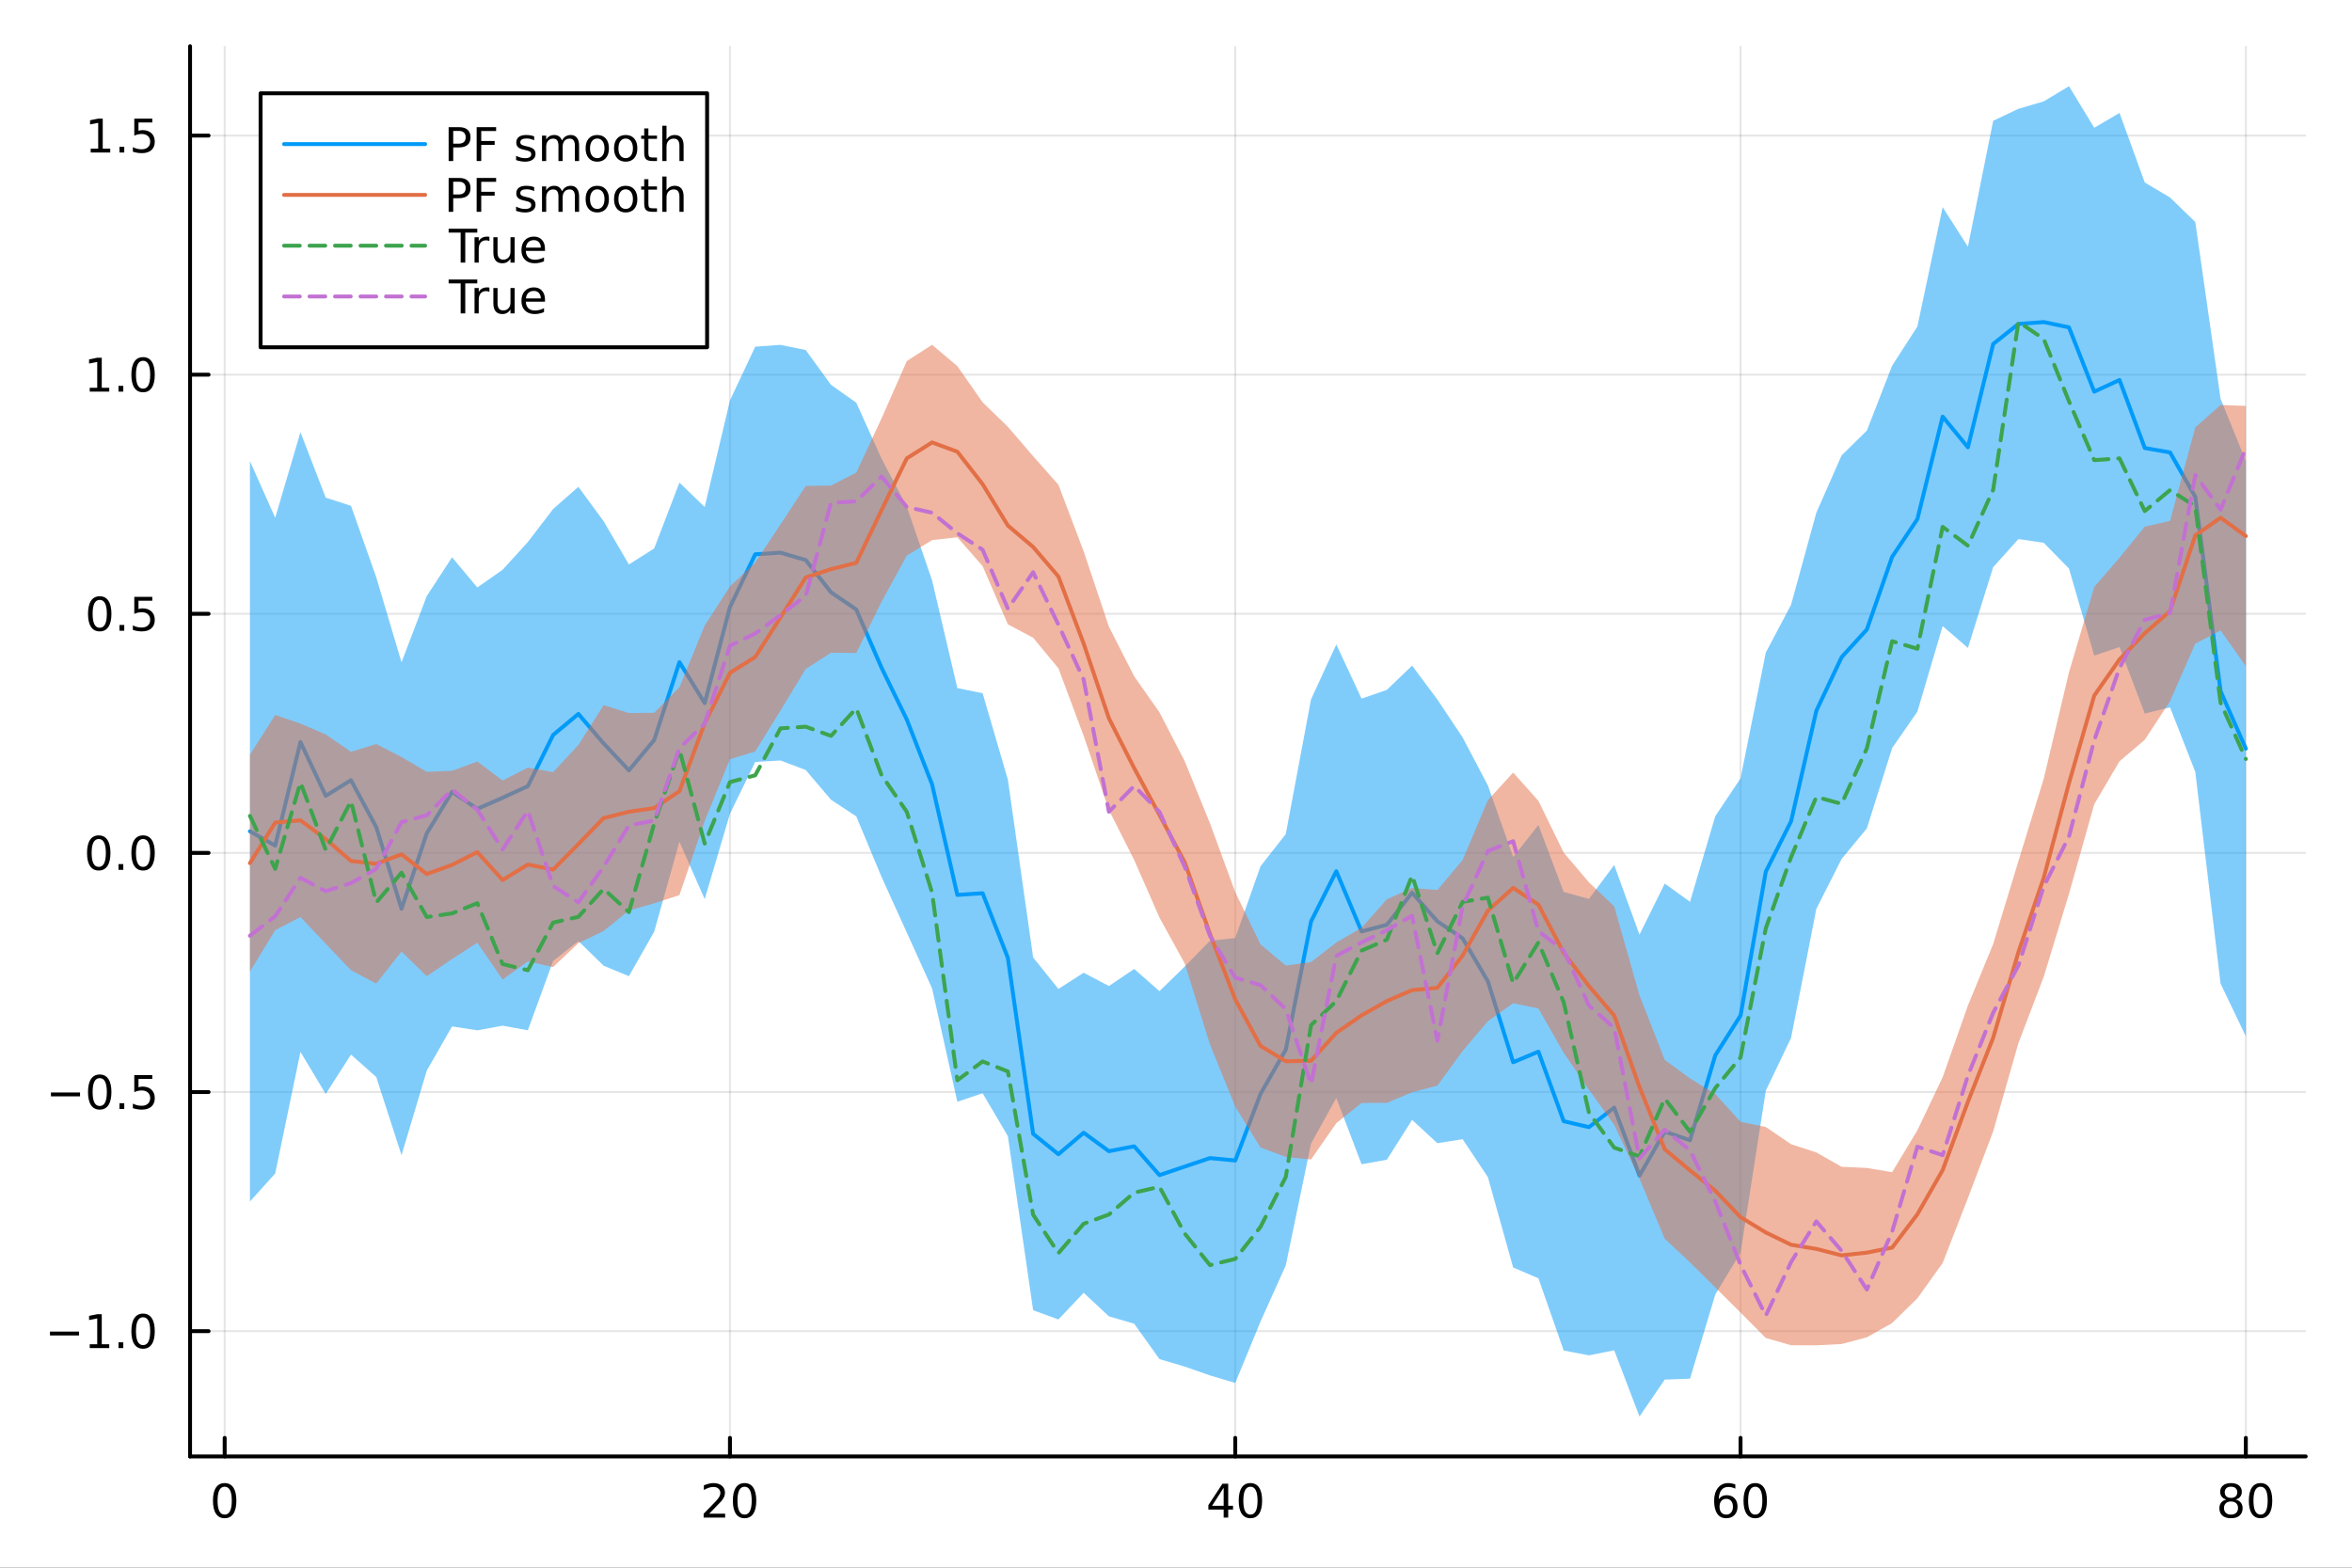 <?xml version="1.0" encoding="utf-8"?>
<svg xmlns="http://www.w3.org/2000/svg" xmlns:xlink="http://www.w3.org/1999/xlink" width="600" height="400" viewBox="0 0 2400 1600">
<rect x="0" y="0" width="2400" height="1600" fill="#333333" stroke="none"/>
<defs>
  <clipPath id="clip420">
    <rect x="0" y="0" width="2400" height="1600"/>
  </clipPath>
</defs>
<path clip-path="url(#clip420)" d="M0 1600 L2400 1600 L2400 0 L0 0  Z" fill="#ffffff" fill-rule="evenodd" fill-opacity="1"/>
<defs>
  <clipPath id="clip421">
    <rect x="480" y="0" width="1681" height="1600"/>
  </clipPath>
</defs>
<path clip-path="url(#clip420)" d="M193.936 1486.45 L2352.76 1486.45 L2352.76 47.244 L193.936 47.244  Z" fill="#ffffff" fill-rule="evenodd" fill-opacity="1"/>
<defs>
  <clipPath id="clip422">
    <rect x="193" y="47" width="2160" height="1440"/>
  </clipPath>
</defs>
<polyline clip-path="url(#clip422)" style="stroke:#000000; stroke-linecap:round; stroke-linejoin:round; stroke-width:2; stroke-opacity:0.1; fill:none" points="229.255,1486.45 229.255,47.244 "/>
<polyline clip-path="url(#clip422)" style="stroke:#000000; stroke-linecap:round; stroke-linejoin:round; stroke-width:2; stroke-opacity:0.1; fill:none" points="744.855,1486.45 744.855,47.244 "/>
<polyline clip-path="url(#clip422)" style="stroke:#000000; stroke-linecap:round; stroke-linejoin:round; stroke-width:2; stroke-opacity:0.1; fill:none" points="1260.46,1486.45 1260.46,47.244 "/>
<polyline clip-path="url(#clip422)" style="stroke:#000000; stroke-linecap:round; stroke-linejoin:round; stroke-width:2; stroke-opacity:0.1; fill:none" points="1776.06,1486.45 1776.06,47.244 "/>
<polyline clip-path="url(#clip422)" style="stroke:#000000; stroke-linecap:round; stroke-linejoin:round; stroke-width:2; stroke-opacity:0.1; fill:none" points="2291.66,1486.45 2291.66,47.244 "/>
<polyline clip-path="url(#clip422)" style="stroke:#000000; stroke-linecap:round; stroke-linejoin:round; stroke-width:2; stroke-opacity:0.1; fill:none" points="193.936,1358.6 2352.76,1358.6 "/>
<polyline clip-path="url(#clip422)" style="stroke:#000000; stroke-linecap:round; stroke-linejoin:round; stroke-width:2; stroke-opacity:0.1; fill:none" points="193.936,1114.55 2352.76,1114.55 "/>
<polyline clip-path="url(#clip422)" style="stroke:#000000; stroke-linecap:round; stroke-linejoin:round; stroke-width:2; stroke-opacity:0.1; fill:none" points="193.936,870.505 2352.76,870.505 "/>
<polyline clip-path="url(#clip422)" style="stroke:#000000; stroke-linecap:round; stroke-linejoin:round; stroke-width:2; stroke-opacity:0.1; fill:none" points="193.936,626.459 2352.76,626.459 "/>
<polyline clip-path="url(#clip422)" style="stroke:#000000; stroke-linecap:round; stroke-linejoin:round; stroke-width:2; stroke-opacity:0.1; fill:none" points="193.936,382.412 2352.76,382.412 "/>
<polyline clip-path="url(#clip422)" style="stroke:#000000; stroke-linecap:round; stroke-linejoin:round; stroke-width:2; stroke-opacity:0.1; fill:none" points="193.936,138.366 2352.76,138.366 "/>
<polyline clip-path="url(#clip420)" style="stroke:#000000; stroke-linecap:round; stroke-linejoin:round; stroke-width:4; stroke-opacity:1; fill:none" points="193.936,1486.45 2352.76,1486.45 "/>
<polyline clip-path="url(#clip420)" style="stroke:#000000; stroke-linecap:round; stroke-linejoin:round; stroke-width:4; stroke-opacity:1; fill:none" points="229.255,1486.45 229.255,1467.55 "/>
<polyline clip-path="url(#clip420)" style="stroke:#000000; stroke-linecap:round; stroke-linejoin:round; stroke-width:4; stroke-opacity:1; fill:none" points="744.855,1486.45 744.855,1467.55 "/>
<polyline clip-path="url(#clip420)" style="stroke:#000000; stroke-linecap:round; stroke-linejoin:round; stroke-width:4; stroke-opacity:1; fill:none" points="1260.46,1486.45 1260.46,1467.55 "/>
<polyline clip-path="url(#clip420)" style="stroke:#000000; stroke-linecap:round; stroke-linejoin:round; stroke-width:4; stroke-opacity:1; fill:none" points="1776.06,1486.45 1776.06,1467.55 "/>
<polyline clip-path="url(#clip420)" style="stroke:#000000; stroke-linecap:round; stroke-linejoin:round; stroke-width:4; stroke-opacity:1; fill:none" points="2291.66,1486.45 2291.66,1467.55 "/>
<path clip-path="url(#clip420)" d="M229.255 1517.37 Q225.644 1517.37 223.815 1520.93 Q222.009 1524.47 222.009 1531.6 Q222.009 1538.71 223.815 1542.27 Q225.644 1545.82 229.255 1545.82 Q232.889 1545.82 234.694 1542.27 Q236.523 1538.71 236.523 1531.6 Q236.523 1524.47 234.694 1520.93 Q232.889 1517.37 229.255 1517.37 M229.255 1513.66 Q235.065 1513.66 238.12 1518.27 Q241.199 1522.85 241.199 1531.6 Q241.199 1540.33 238.12 1544.94 Q235.065 1549.52 229.255 1549.52 Q223.444 1549.52 220.366 1544.94 Q217.31 1540.33 217.31 1531.6 Q217.31 1522.85 220.366 1518.27 Q223.444 1513.66 229.255 1513.66 Z" fill="#000000" fill-rule="nonzero" fill-opacity="1" /><path clip-path="url(#clip420)" d="M723.629 1544.91 L739.948 1544.91 L739.948 1548.85 L718.004 1548.85 L718.004 1544.91 Q720.666 1542.16 725.249 1537.53 Q729.855 1532.88 731.036 1531.53 Q733.281 1529.01 734.161 1527.27 Q735.064 1525.51 735.064 1523.82 Q735.064 1521.07 733.119 1519.33 Q731.198 1517.6 728.096 1517.6 Q725.897 1517.6 723.443 1518.36 Q721.013 1519.13 718.235 1520.68 L718.235 1515.95 Q721.059 1514.82 723.513 1514.24 Q725.967 1513.66 728.004 1513.66 Q733.374 1513.66 736.568 1516.35 Q739.763 1519.03 739.763 1523.52 Q739.763 1525.65 738.953 1527.57 Q738.166 1529.47 736.059 1532.07 Q735.48 1532.74 732.379 1535.95 Q729.277 1539.15 723.629 1544.91 Z" fill="#000000" fill-rule="nonzero" fill-opacity="1" /><path clip-path="url(#clip420)" d="M759.763 1517.37 Q756.152 1517.37 754.323 1520.93 Q752.517 1524.47 752.517 1531.6 Q752.517 1538.71 754.323 1542.27 Q756.152 1545.82 759.763 1545.82 Q763.397 1545.82 765.202 1542.27 Q767.031 1538.71 767.031 1531.6 Q767.031 1524.47 765.202 1520.93 Q763.397 1517.37 759.763 1517.37 M759.763 1513.66 Q765.573 1513.66 768.628 1518.27 Q771.707 1522.85 771.707 1531.6 Q771.707 1540.33 768.628 1544.94 Q765.573 1549.52 759.763 1549.52 Q753.952 1549.52 750.874 1544.94 Q747.818 1540.33 747.818 1531.6 Q747.818 1522.85 750.874 1518.27 Q753.952 1513.66 759.763 1513.66 Z" fill="#000000" fill-rule="nonzero" fill-opacity="1" /><path clip-path="url(#clip420)" d="M1248.63 1518.36 L1236.82 1536.81 L1248.63 1536.81 L1248.63 1518.36 M1247.4 1514.29 L1253.28 1514.29 L1253.28 1536.81 L1258.21 1536.81 L1258.21 1540.7 L1253.28 1540.7 L1253.28 1548.85 L1248.63 1548.85 L1248.63 1540.7 L1233.03 1540.7 L1233.03 1536.19 L1247.4 1514.29 Z" fill="#000000" fill-rule="nonzero" fill-opacity="1" /><path clip-path="url(#clip420)" d="M1275.94 1517.37 Q1272.33 1517.37 1270.5 1520.93 Q1268.7 1524.47 1268.7 1531.6 Q1268.7 1538.71 1270.5 1542.27 Q1272.33 1545.82 1275.94 1545.82 Q1279.58 1545.82 1281.38 1542.27 Q1283.21 1538.71 1283.21 1531.6 Q1283.21 1524.47 1281.38 1520.93 Q1279.58 1517.37 1275.94 1517.37 M1275.94 1513.66 Q1281.75 1513.66 1284.81 1518.27 Q1287.89 1522.85 1287.89 1531.6 Q1287.89 1540.33 1284.81 1544.94 Q1281.75 1549.52 1275.94 1549.52 Q1270.13 1549.52 1267.05 1544.94 Q1264 1540.33 1264 1531.6 Q1264 1522.85 1267.05 1518.27 Q1270.13 1513.66 1275.94 1513.66 Z" fill="#000000" fill-rule="nonzero" fill-opacity="1" /><path clip-path="url(#clip420)" d="M1761.46 1529.7 Q1758.31 1529.7 1756.46 1531.86 Q1754.63 1534.01 1754.63 1537.76 Q1754.63 1541.49 1756.46 1543.66 Q1758.31 1545.82 1761.46 1545.82 Q1764.61 1545.82 1766.44 1543.66 Q1768.29 1541.49 1768.29 1537.76 Q1768.29 1534.01 1766.44 1531.86 Q1764.61 1529.7 1761.46 1529.7 M1770.74 1515.05 L1770.74 1519.31 Q1768.98 1518.48 1767.18 1518.04 Q1765.4 1517.6 1763.64 1517.6 Q1759.01 1517.6 1756.55 1520.72 Q1754.12 1523.85 1753.78 1530.17 Q1755.14 1528.15 1757.2 1527.09 Q1759.26 1526 1761.74 1526 Q1766.95 1526 1769.96 1529.17 Q1772.99 1532.32 1772.99 1537.76 Q1772.99 1543.08 1769.84 1546.3 Q1766.69 1549.52 1761.46 1549.52 Q1755.47 1549.52 1752.3 1544.94 Q1749.12 1540.33 1749.12 1531.6 Q1749.12 1523.41 1753.01 1518.55 Q1756.9 1513.66 1763.45 1513.66 Q1765.21 1513.66 1766.99 1514.01 Q1768.8 1514.36 1770.74 1515.05 Z" fill="#000000" fill-rule="nonzero" fill-opacity="1" /><path clip-path="url(#clip420)" d="M1791.04 1517.37 Q1787.43 1517.37 1785.61 1520.93 Q1783.8 1524.47 1783.8 1531.6 Q1783.8 1538.71 1785.61 1542.27 Q1787.43 1545.82 1791.04 1545.82 Q1794.68 1545.82 1796.48 1542.27 Q1798.31 1538.71 1798.31 1531.6 Q1798.31 1524.47 1796.48 1520.93 Q1794.68 1517.37 1791.04 1517.37 M1791.04 1513.66 Q1796.86 1513.66 1799.91 1518.27 Q1802.99 1522.85 1802.99 1531.6 Q1802.99 1540.33 1799.91 1544.94 Q1796.86 1549.52 1791.04 1549.52 Q1785.23 1549.52 1782.16 1544.94 Q1779.1 1540.33 1779.1 1531.6 Q1779.1 1522.85 1782.16 1518.27 Q1785.23 1513.66 1791.04 1513.66 Z" fill="#000000" fill-rule="nonzero" fill-opacity="1" /><path clip-path="url(#clip420)" d="M2276.53 1532.44 Q2273.2 1532.44 2271.28 1534.22 Q2269.38 1536 2269.38 1539.13 Q2269.38 1542.25 2271.28 1544.03 Q2273.2 1545.82 2276.53 1545.82 Q2279.86 1545.82 2281.78 1544.03 Q2283.71 1542.23 2283.71 1539.13 Q2283.71 1536 2281.78 1534.22 Q2279.89 1532.44 2276.53 1532.44 M2271.85 1530.45 Q2268.84 1529.7 2267.16 1527.64 Q2265.49 1525.58 2265.49 1522.62 Q2265.49 1518.48 2268.43 1516.07 Q2271.39 1513.66 2276.53 1513.66 Q2281.69 1513.66 2284.63 1516.07 Q2287.57 1518.48 2287.57 1522.62 Q2287.57 1525.58 2285.88 1527.64 Q2284.22 1529.7 2281.23 1530.45 Q2284.61 1531.23 2286.48 1533.52 Q2288.38 1535.82 2288.38 1539.13 Q2288.38 1544.15 2285.3 1546.83 Q2282.25 1549.52 2276.53 1549.52 Q2270.81 1549.52 2267.73 1546.83 Q2264.68 1544.15 2264.68 1539.13 Q2264.68 1535.82 2266.58 1533.52 Q2268.47 1531.23 2271.85 1530.45 M2270.14 1523.06 Q2270.14 1525.75 2271.81 1527.25 Q2273.5 1528.76 2276.53 1528.76 Q2279.54 1528.76 2281.23 1527.25 Q2282.94 1525.75 2282.94 1523.06 Q2282.94 1520.38 2281.23 1518.87 Q2279.54 1517.37 2276.53 1517.37 Q2273.5 1517.37 2271.81 1518.87 Q2270.14 1520.38 2270.14 1523.06 Z" fill="#000000" fill-rule="nonzero" fill-opacity="1" /><path clip-path="url(#clip420)" d="M2306.69 1517.37 Q2303.08 1517.37 2301.25 1520.93 Q2299.45 1524.47 2299.45 1531.6 Q2299.45 1538.71 2301.25 1542.27 Q2303.08 1545.82 2306.69 1545.82 Q2310.33 1545.82 2312.13 1542.27 Q2313.96 1538.71 2313.96 1531.6 Q2313.96 1524.47 2312.13 1520.93 Q2310.33 1517.37 2306.69 1517.37 M2306.69 1513.66 Q2312.5 1513.66 2315.56 1518.27 Q2318.64 1522.85 2318.64 1531.6 Q2318.64 1540.33 2315.56 1544.94 Q2312.5 1549.52 2306.69 1549.52 Q2300.88 1549.52 2297.8 1544.94 Q2294.75 1540.33 2294.75 1531.6 Q2294.75 1522.85 2297.8 1518.27 Q2300.88 1513.66 2306.69 1513.66 Z" fill="#000000" fill-rule="nonzero" fill-opacity="1" /><polyline clip-path="url(#clip420)" style="stroke:#000000; stroke-linecap:round; stroke-linejoin:round; stroke-width:4; stroke-opacity:1; fill:none" points="193.936,1486.45 193.936,47.244 "/>
<polyline clip-path="url(#clip420)" style="stroke:#000000; stroke-linecap:round; stroke-linejoin:round; stroke-width:4; stroke-opacity:1; fill:none" points="193.936,1358.6 212.834,1358.6 "/>
<polyline clip-path="url(#clip420)" style="stroke:#000000; stroke-linecap:round; stroke-linejoin:round; stroke-width:4; stroke-opacity:1; fill:none" points="193.936,1114.55 212.834,1114.55 "/>
<polyline clip-path="url(#clip420)" style="stroke:#000000; stroke-linecap:round; stroke-linejoin:round; stroke-width:4; stroke-opacity:1; fill:none" points="193.936,870.505 212.834,870.505 "/>
<polyline clip-path="url(#clip420)" style="stroke:#000000; stroke-linecap:round; stroke-linejoin:round; stroke-width:4; stroke-opacity:1; fill:none" points="193.936,626.459 212.834,626.459 "/>
<polyline clip-path="url(#clip420)" style="stroke:#000000; stroke-linecap:round; stroke-linejoin:round; stroke-width:4; stroke-opacity:1; fill:none" points="193.936,382.412 212.834,382.412 "/>
<polyline clip-path="url(#clip420)" style="stroke:#000000; stroke-linecap:round; stroke-linejoin:round; stroke-width:4; stroke-opacity:1; fill:none" points="193.936,138.366 212.834,138.366 "/>
<path clip-path="url(#clip420)" d="M50.992 1359.05 L80.668 1359.05 L80.668 1362.98 L50.992 1362.98 L50.992 1359.05 Z" fill="#000000" fill-rule="nonzero" fill-opacity="1" /><path clip-path="url(#clip420)" d="M91.571 1371.94 L99.21 1371.94 L99.21 1345.58 L90.899 1347.24 L90.899 1342.98 L99.163 1341.32 L103.839 1341.32 L103.839 1371.94 L111.478 1371.94 L111.478 1375.88 L91.571 1375.88 L91.571 1371.94 Z" fill="#000000" fill-rule="nonzero" fill-opacity="1" /><path clip-path="url(#clip420)" d="M120.922 1370 L125.807 1370 L125.807 1375.88 L120.922 1375.88 L120.922 1370 Z" fill="#000000" fill-rule="nonzero" fill-opacity="1" /><path clip-path="url(#clip420)" d="M145.992 1344.4 Q142.381 1344.4 140.552 1347.96 Q138.746 1351.5 138.746 1358.63 Q138.746 1365.74 140.552 1369.3 Q142.381 1372.85 145.992 1372.85 Q149.626 1372.85 151.431 1369.3 Q153.26 1365.74 153.26 1358.63 Q153.26 1351.5 151.431 1347.96 Q149.626 1344.4 145.992 1344.4 M145.992 1340.69 Q151.802 1340.69 154.857 1345.3 Q157.936 1349.88 157.936 1358.63 Q157.936 1367.36 154.857 1371.97 Q151.802 1376.55 145.992 1376.55 Q140.181 1376.55 137.103 1371.97 Q134.047 1367.36 134.047 1358.63 Q134.047 1349.88 137.103 1345.3 Q140.181 1340.69 145.992 1340.69 Z" fill="#000000" fill-rule="nonzero" fill-opacity="1" /><path clip-path="url(#clip420)" d="M51.987 1115 L81.663 1115 L81.663 1118.94 L51.987 1118.94 L51.987 1115 Z" fill="#000000" fill-rule="nonzero" fill-opacity="1" /><path clip-path="url(#clip420)" d="M101.756 1100.35 Q98.145 1100.35 96.316 1103.91 Q94.51 1107.46 94.51 1114.59 Q94.51 1121.69 96.316 1125.26 Q98.145 1128.8 101.756 1128.8 Q105.39 1128.8 107.196 1125.26 Q109.024 1121.69 109.024 1114.59 Q109.024 1107.46 107.196 1103.91 Q105.39 1100.35 101.756 1100.35 M101.756 1096.65 Q107.566 1096.65 110.621 1101.25 Q113.7 1105.84 113.7 1114.59 Q113.7 1123.31 110.621 1127.92 Q107.566 1132.5 101.756 1132.5 Q95.946 1132.5 92.867 1127.92 Q89.811 1123.31 89.811 1114.59 Q89.811 1105.84 92.867 1101.25 Q95.946 1096.65 101.756 1096.65 Z" fill="#000000" fill-rule="nonzero" fill-opacity="1" /><path clip-path="url(#clip420)" d="M121.918 1125.95 L126.802 1125.95 L126.802 1131.83 L121.918 1131.83 L121.918 1125.95 Z" fill="#000000" fill-rule="nonzero" fill-opacity="1" /><path clip-path="url(#clip420)" d="M137.033 1097.27 L155.39 1097.27 L155.39 1101.21 L141.316 1101.21 L141.316 1109.68 Q142.334 1109.33 143.353 1109.17 Q144.371 1108.98 145.39 1108.98 Q151.177 1108.98 154.556 1112.16 Q157.936 1115.33 157.936 1120.74 Q157.936 1126.32 154.464 1129.42 Q150.992 1132.5 144.672 1132.5 Q142.496 1132.5 140.228 1132.13 Q137.982 1131.76 135.575 1131.02 L135.575 1126.32 Q137.658 1127.46 139.881 1128.01 Q142.103 1128.57 144.58 1128.57 Q148.584 1128.57 150.922 1126.46 Q153.26 1124.35 153.26 1120.74 Q153.26 1117.13 150.922 1115.03 Q148.584 1112.92 144.58 1112.92 Q142.705 1112.92 140.83 1113.34 Q138.978 1113.75 137.033 1114.63 L137.033 1097.27 Z" fill="#000000" fill-rule="nonzero" fill-opacity="1" /><path clip-path="url(#clip420)" d="M100.76 856.304 Q97.149 856.304 95.321 859.868 Q93.515 863.41 93.515 870.54 Q93.515 877.646 95.321 881.211 Q97.149 884.753 100.76 884.753 Q104.395 884.753 106.2 881.211 Q108.029 877.646 108.029 870.54 Q108.029 863.41 106.2 859.868 Q104.395 856.304 100.76 856.304 M100.76 852.6 Q106.571 852.6 109.626 857.206 Q112.705 861.79 112.705 870.54 Q112.705 879.266 109.626 883.873 Q106.571 888.456 100.76 888.456 Q94.95 888.456 91.871 883.873 Q88.816 879.266 88.816 870.54 Q88.816 861.79 91.871 857.206 Q94.95 852.6 100.76 852.6 Z" fill="#000000" fill-rule="nonzero" fill-opacity="1" /><path clip-path="url(#clip420)" d="M120.922 881.905 L125.807 881.905 L125.807 887.785 L120.922 887.785 L120.922 881.905 Z" fill="#000000" fill-rule="nonzero" fill-opacity="1" /><path clip-path="url(#clip420)" d="M145.992 856.304 Q142.381 856.304 140.552 859.868 Q138.746 863.41 138.746 870.54 Q138.746 877.646 140.552 881.211 Q142.381 884.753 145.992 884.753 Q149.626 884.753 151.431 881.211 Q153.26 877.646 153.26 870.54 Q153.26 863.41 151.431 859.868 Q149.626 856.304 145.992 856.304 M145.992 852.6 Q151.802 852.6 154.857 857.206 Q157.936 861.79 157.936 870.54 Q157.936 879.266 154.857 883.873 Q151.802 888.456 145.992 888.456 Q140.181 888.456 137.103 883.873 Q134.047 879.266 134.047 870.54 Q134.047 861.79 137.103 857.206 Q140.181 852.6 145.992 852.6 Z" fill="#000000" fill-rule="nonzero" fill-opacity="1" /><path clip-path="url(#clip420)" d="M101.756 612.257 Q98.145 612.257 96.316 615.822 Q94.51 619.364 94.51 626.493 Q94.51 633.6 96.316 637.164 Q98.145 640.706 101.756 640.706 Q105.39 640.706 107.196 637.164 Q109.024 633.6 109.024 626.493 Q109.024 619.364 107.196 615.822 Q105.39 612.257 101.756 612.257 M101.756 608.554 Q107.566 608.554 110.621 613.16 Q113.7 617.743 113.7 626.493 Q113.7 635.22 110.621 639.827 Q107.566 644.41 101.756 644.41 Q95.946 644.41 92.867 639.827 Q89.811 635.22 89.811 626.493 Q89.811 617.743 92.867 613.16 Q95.946 608.554 101.756 608.554 Z" fill="#000000" fill-rule="nonzero" fill-opacity="1" /><path clip-path="url(#clip420)" d="M121.918 637.859 L126.802 637.859 L126.802 643.739 L121.918 643.739 L121.918 637.859 Z" fill="#000000" fill-rule="nonzero" fill-opacity="1" /><path clip-path="url(#clip420)" d="M137.033 609.179 L155.39 609.179 L155.39 613.114 L141.316 613.114 L141.316 621.586 Q142.334 621.239 143.353 621.077 Q144.371 620.891 145.39 620.891 Q151.177 620.891 154.556 624.063 Q157.936 627.234 157.936 632.651 Q157.936 638.229 154.464 641.331 Q150.992 644.41 144.672 644.41 Q142.496 644.41 140.228 644.039 Q137.982 643.669 135.575 642.928 L135.575 638.229 Q137.658 639.364 139.881 639.919 Q142.103 640.475 144.58 640.475 Q148.584 640.475 150.922 638.368 Q153.26 636.262 153.26 632.651 Q153.26 629.04 150.922 626.933 Q148.584 624.827 144.58 624.827 Q142.705 624.827 140.83 625.243 Q138.978 625.66 137.033 626.54 L137.033 609.179 Z" fill="#000000" fill-rule="nonzero" fill-opacity="1" /><path clip-path="url(#clip420)" d="M91.571 395.757 L99.21 395.757 L99.21 369.391 L90.899 371.058 L90.899 366.799 L99.163 365.132 L103.839 365.132 L103.839 395.757 L111.478 395.757 L111.478 399.692 L91.571 399.692 L91.571 395.757 Z" fill="#000000" fill-rule="nonzero" fill-opacity="1" /><path clip-path="url(#clip420)" d="M120.922 393.812 L125.807 393.812 L125.807 399.692 L120.922 399.692 L120.922 393.812 Z" fill="#000000" fill-rule="nonzero" fill-opacity="1" /><path clip-path="url(#clip420)" d="M145.992 368.211 Q142.381 368.211 140.552 371.776 Q138.746 375.317 138.746 382.447 Q138.746 389.553 140.552 393.118 Q142.381 396.66 145.992 396.66 Q149.626 396.66 151.431 393.118 Q153.26 389.553 153.26 382.447 Q153.26 375.317 151.431 371.776 Q149.626 368.211 145.992 368.211 M145.992 364.507 Q151.802 364.507 154.857 369.114 Q157.936 373.697 157.936 382.447 Q157.936 391.174 154.857 395.78 Q151.802 400.363 145.992 400.363 Q140.181 400.363 137.103 395.78 Q134.047 391.174 134.047 382.447 Q134.047 373.697 137.103 369.114 Q140.181 364.507 145.992 364.507 Z" fill="#000000" fill-rule="nonzero" fill-opacity="1" /><path clip-path="url(#clip420)" d="M92.566 151.71 L100.205 151.71 L100.205 125.345 L91.895 127.012 L91.895 122.752 L100.159 121.086 L104.834 121.086 L104.834 151.71 L112.473 151.71 L112.473 155.646 L92.566 155.646 L92.566 151.71 Z" fill="#000000" fill-rule="nonzero" fill-opacity="1" /><path clip-path="url(#clip420)" d="M121.918 149.766 L126.802 149.766 L126.802 155.646 L121.918 155.646 L121.918 149.766 Z" fill="#000000" fill-rule="nonzero" fill-opacity="1" /><path clip-path="url(#clip420)" d="M137.033 121.086 L155.39 121.086 L155.39 125.021 L141.316 125.021 L141.316 133.493 Q142.334 133.146 143.353 132.984 Q144.371 132.799 145.39 132.799 Q151.177 132.799 154.556 135.97 Q157.936 139.141 157.936 144.558 Q157.936 150.136 154.464 153.238 Q150.992 156.317 144.672 156.317 Q142.496 156.317 140.228 155.947 Q137.982 155.576 135.575 154.835 L135.575 150.136 Q137.658 151.271 139.881 151.826 Q142.103 152.382 144.58 152.382 Q148.584 152.382 150.922 150.275 Q153.26 148.169 153.26 144.558 Q153.26 140.947 150.922 138.84 Q148.584 136.734 144.58 136.734 Q142.705 136.734 140.83 137.15 Q138.978 137.567 137.033 138.447 L137.033 121.086 Z" fill="#000000" fill-rule="nonzero" fill-opacity="1" /><path clip-path="url(#clip422)" d="M255.035 1226.29 L280.815 1197.66 L306.595 1073.57 L332.375 1116.55 L358.155 1076.32 L383.935 1099.22 L409.715 1178.99 L435.495 1092.65 L461.275 1047.57 L487.055 1051.54 L512.835 1046.84 L538.615 1051.5 L564.395 980.815 L590.175 960.471 L615.955 985.619 L641.735 996.283 L667.515 950.974 L693.295 859.077 L719.075 917.687 L744.855 830.515 L770.635 777.622 L796.415 776.149 L822.195 785.905 L847.975 816.258 L873.755 833.217 L899.535 895.002 L925.316 951.778 L951.096 1008.81 L976.876 1124.48 L1002.66 1115.76 L1028.44 1159.57 L1054.22 1337.22 L1080 1346.69 L1105.78 1319.43 L1131.56 1343.47 L1157.34 1350.98 L1183.12 1387.11 L1208.9 1394.77 L1234.68 1403.78 L1260.46 1411.47 L1286.24 1348.83 L1312.02 1291.41 L1337.8 1167.11 L1363.58 1120.63 L1389.36 1188.26 L1415.14 1183.64 L1440.92 1142.94 L1466.7 1166.75 L1492.48 1162.66 L1518.26 1201.44 L1544.04 1293.63 L1569.82 1304.65 L1595.6 1378.34 L1621.38 1383.28 L1647.16 1378.1 L1672.94 1445.72 L1698.72 1408.01 L1724.5 1407.12 L1750.28 1321.21 L1776.06 1278.54 L1801.84 1113.14 L1827.62 1059.27 L1853.4 927.625 L1879.18 876.675 L1904.96 845.469 L1930.74 763.494 L1956.52 726.32 L1982.3 638.998 L2008.08 661.276 L2033.86 578.856 L2059.64 550.164 L2085.42 553.958 L2111.2 580.259 L2136.98 669.076 L2162.76 660.377 L2188.54 728.21 L2214.32 721.941 L2240.1 787.783 L2265.88 1003.84 L2291.66 1057.69 L2291.66 470.444 L2265.88 406.946 L2240.1 226.564 L2214.32 201.568 L2188.54 186.267 L2162.76 115.251 L2136.98 130.4 L2111.2 87.976 L2085.42 103.461 L2059.64 111.048 L2033.86 123.237 L2008.08 251.798 L1982.3 211.394 L1956.52 333.23 L1930.74 373.21 L1904.96 439.466 L1879.18 464.805 L1853.4 523.262 L1827.62 617.197 L1801.84 666.022 L1776.06 794.43 L1750.28 832.994 L1724.5 920.382 L1698.72 901.794 L1672.94 953.93 L1647.16 882.854 L1621.38 917.445 L1595.6 910.293 L1569.82 842.002 L1544.04 874.625 L1518.26 801.651 L1492.48 752.658 L1466.7 713.928 L1440.92 679.316 L1415.14 704.1 L1389.36 713.04 L1363.58 657.753 L1337.8 713.767 L1312.02 851.25 L1286.24 884.127 L1260.46 957.346 L1234.68 960.14 L1208.9 986.474 L1183.12 1011.59 L1157.34 988.923 L1131.56 1006.35 L1105.78 992.776 L1080 1009.33 L1054.22 977.184 L1028.44 795.736 L1002.66 707.523 L976.876 702.262 L951.096 592.35 L925.316 517.024 L899.535 468.048 L873.755 411.002 L847.975 392.788 L822.195 357.275 L796.415 351.983 L770.635 353.81 L744.855 408.672 L719.075 517.449 L693.295 492.539 L667.515 559.768 L641.735 576.098 L615.955 531.987 L590.175 496.84 L564.395 519.517 L538.615 553.199 L512.835 581.54 L487.055 599.564 L461.275 568.785 L435.495 608.288 L409.715 675.966 L383.935 589.166 L358.155 516.248 L332.375 507.917 L306.595 441.085 L280.815 528.457 L255.035 470.611  Z" fill="#009af9" fill-rule="evenodd" fill-opacity="0.5"/>
<polyline clip-path="url(#clip422)" style="stroke:#009af9; stroke-linecap:round; stroke-linejoin:round; stroke-width:4; stroke-opacity:1; fill:none" points="255.035,848.452 280.815,863.059 306.595,757.33 332.375,812.233 358.155,796.283 383.935,844.192 409.715,927.48 435.495,850.47 461.275,808.178 487.055,825.553 512.835,814.19 538.615,802.351 564.395,750.166 590.175,728.656 615.955,758.803 641.735,786.19 667.515,755.371 693.295,675.808 719.075,717.568 744.855,619.594 770.635,565.716 796.415,564.066 822.195,571.59 847.975,604.523 873.755,622.109 899.535,681.525 925.316,734.401 951.096,800.581 976.876,913.37 1002.66,911.644 1028.44,977.655 1054.22,1157.2 1080,1178.01 1105.78,1156.1 1131.56,1174.91 1157.34,1169.95 1183.12,1199.35 1208.9,1190.62 1234.68,1181.96 1260.46,1184.41 1286.24,1116.48 1312.02,1071.33 1337.8,940.439 1363.58,889.192 1389.36,950.648 1415.14,943.867 1440.92,911.128 1466.7,940.338 1492.48,957.657 1518.26,1001.54 1544.04,1084.13 1569.82,1073.33 1595.6,1144.31 1621.38,1150.36 1647.16,1130.47 1672.94,1199.82 1698.72,1154.9 1724.5,1163.75 1750.28,1077.1 1776.06,1036.48 1801.84,889.582 1827.62,838.235 1853.4,725.444 1879.18,670.74 1904.96,642.467 1930.74,568.352 1956.52,529.775 1982.3,425.196 2008.08,456.537 2033.86,351.047 2059.64,330.606 2085.42,328.709 2111.2,334.117 2136.98,399.738 2162.76,387.814 2188.54,457.239 2214.32,461.754 2240.1,507.174 2265.88,705.393 2291.66,764.066 "/>
<path clip-path="url(#clip422)" d="M255.035 991.611 L280.815 949.335 L306.595 935.975 L332.375 963.224 L358.155 990.218 L383.935 1003.84 L409.715 971.231 L435.495 996.34 L461.275 978.805 L487.055 962.159 L512.835 999.686 L538.615 981.265 L564.395 986.994 L590.175 962.577 L615.955 950.206 L641.735 929.265 L667.515 921.963 L693.295 913.559 L719.075 837.855 L744.855 774.89 L770.635 766.957 L796.415 725.215 L822.195 682.782 L847.975 666.201 L873.755 666.44 L899.535 614.165 L925.316 567.056 L951.096 551.212 L976.876 548.35 L1002.66 577.743 L1028.44 637.178 L1054.22 650.902 L1080 682.067 L1105.78 751.015 L1131.56 826.736 L1157.34 877.76 L1183.12 936.445 L1208.9 983.358 L1234.68 1066.06 L1260.46 1129.51 L1286.24 1171.14 L1312.02 1180.84 L1337.8 1183.37 L1363.58 1146.28 L1389.36 1125.67 L1415.14 1125.65 L1440.92 1114.75 L1466.7 1108.01 L1492.48 1072.69 L1518.26 1042.23 L1544.04 1023.93 L1569.82 1029.32 L1595.6 1074.53 L1621.38 1112.2 L1647.16 1148.03 L1672.94 1203.11 L1698.72 1264.26 L1724.5 1288.43 L1750.28 1314.01 L1776.06 1339.61 L1801.84 1365.58 L1827.62 1372.99 L1853.4 1373.06 L1879.18 1371.72 L1904.96 1364.88 L1930.74 1350.31 L1956.52 1325.01 L1982.3 1289.08 L2008.08 1222.8 L2033.86 1154.68 L2059.64 1064.54 L2085.42 997.008 L2111.2 912.351 L2136.98 820.818 L2162.76 776.993 L2188.54 755.052 L2214.32 715.676 L2240.1 656.89 L2265.88 643.431 L2291.66 679.902 L2291.66 414.28 L2265.88 413.338 L2240.1 436.14 L2214.32 531.593 L2188.54 537.504 L2162.76 569.176 L2136.98 599.008 L2111.2 686.222 L2085.42 794.79 L2059.64 878.827 L2033.86 963.439 L2008.08 1026.24 L1982.3 1099.4 L1956.52 1153.57 L1930.74 1196.36 L1904.96 1192.02 L1879.18 1190.82 L1853.4 1176.2 L1827.62 1167.8 L1801.84 1150.23 L1776.06 1144.9 L1750.28 1116.52 L1724.5 1100.62 L1698.72 1081.71 L1672.94 1015.78 L1647.16 925.047 L1621.38 900.539 L1595.6 870.147 L1569.82 817.358 L1544.04 788.491 L1518.26 816.65 L1492.48 877.695 L1466.7 908.359 L1440.92 906.285 L1415.14 917.82 L1389.36 946.909 L1363.58 961.895 L1337.8 981.908 L1312.02 985.465 L1286.24 963.821 L1260.46 910.538 L1234.68 840.31 L1208.9 776.862 L1183.12 726.959 L1157.34 690.259 L1131.56 639.576 L1105.78 562.692 L1080 494.715 L1054.22 465.58 L1028.44 435.609 L1002.66 410.574 L976.876 373.662 L951.096 351.874 L925.316 368.501 L899.535 427.013 L873.755 482.325 L847.975 495.574 L822.195 495.937 L796.415 535.175 L770.635 574.071 L744.855 598.507 L719.075 638.372 L693.295 701.447 L667.515 727.496 L641.735 727.735 L615.955 719.69 L590.175 760.327 L564.395 788.069 L538.615 783.456 L512.835 796.628 L487.055 777.197 L461.275 786.659 L435.495 787.732 L409.715 772.624 L383.935 759.375 L358.155 767.274 L332.375 749.566 L306.595 738.519 L280.815 729.726 L255.035 770.226  Z" fill="#e26f46" fill-rule="evenodd" fill-opacity="0.5"/>
<polyline clip-path="url(#clip422)" style="stroke:#e26f46; stroke-linecap:round; stroke-linejoin:round; stroke-width:4; stroke-opacity:1; fill:none" points="255.035,880.918 280.815,839.531 306.595,837.247 332.375,856.395 358.155,878.746 383.935,881.609 409.715,871.928 435.495,892.036 461.275,882.732 487.055,869.678 512.835,898.157 538.615,882.36 564.395,887.532 590.175,861.452 615.955,834.948 641.735,828.5 667.515,824.73 693.295,807.503 719.075,738.114 744.855,686.698 770.635,670.514 796.415,630.195 822.195,589.359 847.975,580.887 873.755,574.382 899.535,520.589 925.316,467.779 951.096,451.543 976.876,461.006 1002.66,494.159 1028.44,536.394 1054.22,558.241 1080,588.391 1105.78,656.853 1131.56,733.156 1157.34,784.009 1183.12,831.702 1208.9,880.11 1234.68,953.187 1260.46,1020.02 1286.24,1067.48 1312.02,1083.15 1337.8,1082.64 1363.58,1054.09 1389.36,1036.29 1415.14,1021.73 1440.92,1010.52 1466.7,1008.19 1492.48,975.191 1518.26,929.439 1544.04,906.209 1569.82,923.338 1595.6,972.337 1621.38,1006.37 1647.16,1036.54 1672.94,1109.45 1698.72,1172.99 1724.5,1194.53 1750.28,1215.27 1776.06,1242.25 1801.84,1257.9 1827.62,1270.4 1853.4,1274.63 1879.18,1281.27 1904.96,1278.45 1930.74,1273.33 1956.52,1239.29 1982.3,1194.24 2008.08,1124.52 2033.86,1059.06 2059.64,971.686 2085.42,895.899 2111.2,799.286 2136.98,709.913 2162.76,673.085 2188.54,646.278 2214.32,623.635 2240.1,546.515 2265.88,528.385 2291.66,547.091 "/>
<polyline clip-path="url(#clip422)" style="stroke:#3da44d; stroke-linecap:round; stroke-linejoin:round; stroke-width:4; stroke-opacity:1; fill:none" stroke-dasharray="16, 10" points="255.035,832.716 280.815,886.763 306.595,798.611 332.375,867.45 358.155,817.627 383.935,921.14 409.715,890.71 435.495,935.94 461.275,932.237 487.055,921.775 512.835,983.925 538.615,990.221 564.395,941.638 590.175,935.755 615.955,907.166 641.735,930.921 667.515,840.704 693.295,765.13 719.075,860.947 744.855,798.19 770.635,791.273 796.415,743.357 822.195,741.678 847.975,751.057 873.755,722.974 899.535,791.098 925.316,828.591 951.096,910.933 976.876,1102.56 1002.66,1083.31 1028.44,1093.55 1054.22,1239.74 1080,1279 1105.78,1248.99 1131.56,1239.55 1157.34,1217.25 1183.12,1211.26 1208.9,1258.97 1234.68,1291.21 1260.46,1284.84 1286.24,1252.19 1312.02,1201.16 1337.8,1046.27 1363.58,1021.7 1389.36,970.196 1415.14,959.061 1440.92,893.635 1466.7,972.991 1492.48,920.401 1518.26,916.152 1544.04,1003.58 1569.82,961.778 1595.6,1022.93 1621.38,1135.64 1647.16,1171.34 1672.94,1180.23 1698.72,1121.24 1724.5,1155.1 1750.28,1110.53 1776.06,1079.2 1801.84,947.355 1827.62,874.847 1853.4,813.366 1879.18,820.397 1904.96,763.67 1930.74,654.432 1956.52,662.129 1982.3,537.698 2008.08,556.956 2033.86,499.803 2059.64,328.448 2085.42,345.952 2111.2,409.569 2136.98,469.643 2162.76,467.812 2188.54,521.613 2214.32,500.181 2240.1,516.708 2265.88,717.215 2291.66,774.633 "/>
<polyline clip-path="url(#clip422)" style="stroke:#c271d2; stroke-linecap:round; stroke-linejoin:round; stroke-width:4; stroke-opacity:1; fill:none" stroke-dasharray="16, 10" points="255.035,955.067 280.815,935.099 306.595,895.901 332.375,909.532 358.155,901.304 383.935,886.712 409.715,839.078 435.495,832.105 461.275,805.76 487.055,826.453 512.835,866.964 538.615,827.472 564.395,904.237 590.175,920.876 615.955,884.573 641.735,842.464 667.515,837.445 693.295,763.628 719.075,738.502 744.855,659.039 770.635,646.579 796.415,627.784 822.195,608.032 847.975,513.138 873.755,511.628 899.535,486.333 925.316,517.454 951.096,523.287 976.876,544.222 1002.66,561.022 1028.44,621.231 1054.22,584.02 1080,637.594 1105.78,693.595 1131.56,828.48 1157.34,802.129 1183.12,828.588 1208.9,884.641 1234.68,955.169 1260.46,997.803 1286.24,1005.44 1312.02,1029.87 1337.8,1106.63 1363.58,975.521 1389.36,961.845 1415.14,949.384 1440.92,934.659 1466.7,1062.13 1492.48,924.923 1518.26,868.532 1544.04,858.543 1569.82,950.325 1595.6,969.981 1621.38,1026.28 1647.16,1049.15 1672.94,1182.25 1698.72,1152.87 1724.5,1174.05 1750.28,1226.33 1776.06,1290.77 1801.84,1342.74 1827.62,1288.08 1853.4,1246.56 1879.18,1276.58 1904.96,1316.12 1930.74,1257.06 1956.52,1170.31 1982.3,1178.97 2008.08,1097.87 2033.86,1033.56 2059.64,985.347 2085.42,904.787 2111.2,853.817 2136.98,755.519 2162.76,681.833 2188.54,632.684 2214.32,625.645 2240.1,484.644 2265.88,520.176 2291.66,457.554 "/>
<path clip-path="url(#clip420)" d="M265.897 354.418 L721.546 354.418 L721.546 95.218 L265.897 95.218  Z" fill="#ffffff" fill-rule="evenodd" fill-opacity="1"/>
<polyline clip-path="url(#clip420)" style="stroke:#000000; stroke-linecap:round; stroke-linejoin:round; stroke-width:4; stroke-opacity:1; fill:none" points="265.897,354.418 721.546,354.418 721.546,95.218 265.897,95.218 265.897,354.418 "/>
<polyline clip-path="url(#clip420)" style="stroke:#009af9; stroke-linecap:round; stroke-linejoin:round; stroke-width:4; stroke-opacity:1; fill:none" points="289.884,147.058 433.805,147.058 "/>
<path clip-path="url(#clip420)" d="M462.468 133.62 L462.468 146.606 L468.347 146.606 Q471.611 146.606 473.394 144.916 Q475.176 143.227 475.176 140.102 Q475.176 137 473.394 135.31 Q471.611 133.62 468.347 133.62 L462.468 133.62 M457.792 129.778 L468.347 129.778 Q474.157 129.778 477.12 132.416 Q480.106 135.032 480.106 140.102 Q480.106 145.217 477.12 147.833 Q474.157 150.449 468.347 150.449 L462.468 150.449 L462.468 164.338 L457.792 164.338 L457.792 129.778 Z" fill="#000000" fill-rule="nonzero" fill-opacity="1" /><path clip-path="url(#clip420)" d="M486.38 129.778 L506.241 129.778 L506.241 133.713 L491.055 133.713 L491.055 143.898 L504.759 143.898 L504.759 147.833 L491.055 147.833 L491.055 164.338 L486.38 164.338 L486.38 129.778 Z" fill="#000000" fill-rule="nonzero" fill-opacity="1" /><path clip-path="url(#clip420)" d="M545.06 139.176 L545.06 143.203 Q543.254 142.277 541.31 141.815 Q539.365 141.352 537.282 141.352 Q534.111 141.352 532.514 142.324 Q530.94 143.296 530.94 145.24 Q530.94 146.722 532.074 147.578 Q533.208 148.412 536.634 149.176 L538.092 149.5 Q542.629 150.472 544.527 152.254 Q546.449 154.014 546.449 157.185 Q546.449 160.796 543.578 162.902 Q540.731 165.009 535.731 165.009 Q533.648 165.009 531.379 164.592 Q529.134 164.199 526.634 163.388 L526.634 158.99 Q528.995 160.217 531.287 160.842 Q533.578 161.444 535.824 161.444 Q538.833 161.444 540.453 160.426 Q542.074 159.384 542.074 157.509 Q542.074 155.773 540.893 154.847 Q539.736 153.921 535.777 153.064 L534.296 152.717 Q530.338 151.884 528.578 150.171 Q526.819 148.435 526.819 145.426 Q526.819 141.768 529.412 139.778 Q532.004 137.787 536.773 137.787 Q539.134 137.787 541.217 138.134 Q543.301 138.481 545.06 139.176 Z" fill="#000000" fill-rule="nonzero" fill-opacity="1" /><path clip-path="url(#clip420)" d="M573.416 143.389 Q575.013 140.518 577.236 139.153 Q579.458 137.787 582.467 137.787 Q586.518 137.787 588.717 140.634 Q590.916 143.458 590.916 148.689 L590.916 164.338 L586.634 164.338 L586.634 148.828 Q586.634 145.102 585.314 143.296 Q583.995 141.49 581.286 141.49 Q577.976 141.49 576.055 143.69 Q574.134 145.889 574.134 149.685 L574.134 164.338 L569.851 164.338 L569.851 148.828 Q569.851 145.078 568.532 143.296 Q567.212 141.49 564.458 141.49 Q561.194 141.49 559.273 143.713 Q557.351 145.912 557.351 149.685 L557.351 164.338 L553.069 164.338 L553.069 138.412 L557.351 138.412 L557.351 142.44 Q558.81 140.055 560.847 138.921 Q562.884 137.787 565.685 137.787 Q568.509 137.787 570.476 139.222 Q572.467 140.657 573.416 143.389 Z" fill="#000000" fill-rule="nonzero" fill-opacity="1" /><path clip-path="url(#clip420)" d="M609.458 141.398 Q606.032 141.398 604.041 144.083 Q602.05 146.745 602.05 151.398 Q602.05 156.051 604.018 158.736 Q606.009 161.398 609.458 161.398 Q612.86 161.398 614.851 158.713 Q616.842 156.027 616.842 151.398 Q616.842 146.791 614.851 144.106 Q612.86 141.398 609.458 141.398 M609.458 137.787 Q615.013 137.787 618.184 141.398 Q621.356 145.009 621.356 151.398 Q621.356 157.764 618.184 161.398 Q615.013 165.009 609.458 165.009 Q603.879 165.009 600.708 161.398 Q597.56 157.764 597.56 151.398 Q597.56 145.009 600.708 141.398 Q603.879 137.787 609.458 137.787 Z" fill="#000000" fill-rule="nonzero" fill-opacity="1" /><path clip-path="url(#clip420)" d="M638.462 141.398 Q635.036 141.398 633.045 144.083 Q631.055 146.745 631.055 151.398 Q631.055 156.051 633.022 158.736 Q635.013 161.398 638.462 161.398 Q641.865 161.398 643.856 158.713 Q645.846 156.027 645.846 151.398 Q645.846 146.791 643.856 144.106 Q641.865 141.398 638.462 141.398 M638.462 137.787 Q644.018 137.787 647.189 141.398 Q650.36 145.009 650.36 151.398 Q650.36 157.764 647.189 161.398 Q644.018 165.009 638.462 165.009 Q632.883 165.009 629.712 161.398 Q626.564 157.764 626.564 151.398 Q626.564 145.009 629.712 141.398 Q632.883 137.787 638.462 137.787 Z" fill="#000000" fill-rule="nonzero" fill-opacity="1" /><path clip-path="url(#clip420)" d="M661.633 131.051 L661.633 138.412 L670.406 138.412 L670.406 141.722 L661.633 141.722 L661.633 155.796 Q661.633 158.967 662.49 159.87 Q663.369 160.773 666.031 160.773 L670.406 160.773 L670.406 164.338 L666.031 164.338 Q661.101 164.338 659.226 162.509 Q657.351 160.657 657.351 155.796 L657.351 141.722 L654.226 141.722 L654.226 138.412 L657.351 138.412 L657.351 131.051 L661.633 131.051 Z" fill="#000000" fill-rule="nonzero" fill-opacity="1" /><path clip-path="url(#clip420)" d="M697.559 148.689 L697.559 164.338 L693.3 164.338 L693.3 148.828 Q693.3 145.148 691.865 143.319 Q690.429 141.49 687.559 141.49 Q684.11 141.49 682.119 143.69 Q680.129 145.889 680.129 149.685 L680.129 164.338 L675.846 164.338 L675.846 128.319 L680.129 128.319 L680.129 142.44 Q681.656 140.102 683.716 138.944 Q685.8 137.787 688.508 137.787 Q692.976 137.787 695.267 140.565 Q697.559 143.319 697.559 148.689 Z" fill="#000000" fill-rule="nonzero" fill-opacity="1" /><polyline clip-path="url(#clip420)" style="stroke:#e26f46; stroke-linecap:round; stroke-linejoin:round; stroke-width:4; stroke-opacity:1; fill:none" points="289.884,198.898 433.805,198.898 "/>
<path clip-path="url(#clip420)" d="M462.468 185.46 L462.468 198.446 L468.347 198.446 Q471.611 198.446 473.394 196.756 Q475.176 195.067 475.176 191.942 Q475.176 188.84 473.394 187.15 Q471.611 185.46 468.347 185.46 L462.468 185.46 M457.792 181.618 L468.347 181.618 Q474.157 181.618 477.12 184.256 Q480.106 186.872 480.106 191.942 Q480.106 197.057 477.12 199.673 Q474.157 202.289 468.347 202.289 L462.468 202.289 L462.468 216.178 L457.792 216.178 L457.792 181.618 Z" fill="#000000" fill-rule="nonzero" fill-opacity="1" /><path clip-path="url(#clip420)" d="M486.38 181.618 L506.241 181.618 L506.241 185.553 L491.055 185.553 L491.055 195.738 L504.759 195.738 L504.759 199.673 L491.055 199.673 L491.055 216.178 L486.38 216.178 L486.38 181.618 Z" fill="#000000" fill-rule="nonzero" fill-opacity="1" /><path clip-path="url(#clip420)" d="M545.06 191.016 L545.06 195.043 Q543.254 194.117 541.31 193.655 Q539.365 193.192 537.282 193.192 Q534.111 193.192 532.514 194.164 Q530.94 195.136 530.94 197.08 Q530.94 198.562 532.074 199.418 Q533.208 200.252 536.634 201.016 L538.092 201.34 Q542.629 202.312 544.527 204.094 Q546.449 205.854 546.449 209.025 Q546.449 212.636 543.578 214.742 Q540.731 216.849 535.731 216.849 Q533.648 216.849 531.379 216.432 Q529.134 216.039 526.634 215.228 L526.634 210.83 Q528.995 212.057 531.287 212.682 Q533.578 213.284 535.824 213.284 Q538.833 213.284 540.453 212.266 Q542.074 211.224 542.074 209.349 Q542.074 207.613 540.893 206.687 Q539.736 205.761 535.777 204.904 L534.296 204.557 Q530.338 203.724 528.578 202.011 Q526.819 200.275 526.819 197.266 Q526.819 193.608 529.412 191.618 Q532.004 189.627 536.773 189.627 Q539.134 189.627 541.217 189.974 Q543.301 190.321 545.06 191.016 Z" fill="#000000" fill-rule="nonzero" fill-opacity="1" /><path clip-path="url(#clip420)" d="M573.416 195.229 Q575.013 192.358 577.236 190.993 Q579.458 189.627 582.467 189.627 Q586.518 189.627 588.717 192.474 Q590.916 195.298 590.916 200.529 L590.916 216.178 L586.634 216.178 L586.634 200.668 Q586.634 196.942 585.314 195.136 Q583.995 193.33 581.286 193.33 Q577.976 193.33 576.055 195.53 Q574.134 197.729 574.134 201.525 L574.134 216.178 L569.851 216.178 L569.851 200.668 Q569.851 196.918 568.532 195.136 Q567.212 193.33 564.458 193.33 Q561.194 193.33 559.273 195.553 Q557.351 197.752 557.351 201.525 L557.351 216.178 L553.069 216.178 L553.069 190.252 L557.351 190.252 L557.351 194.28 Q558.81 191.895 560.847 190.761 Q562.884 189.627 565.685 189.627 Q568.509 189.627 570.476 191.062 Q572.467 192.497 573.416 195.229 Z" fill="#000000" fill-rule="nonzero" fill-opacity="1" /><path clip-path="url(#clip420)" d="M609.458 193.238 Q606.032 193.238 604.041 195.923 Q602.05 198.585 602.05 203.238 Q602.05 207.891 604.018 210.576 Q606.009 213.238 609.458 213.238 Q612.86 213.238 614.851 210.553 Q616.842 207.867 616.842 203.238 Q616.842 198.631 614.851 195.946 Q612.86 193.238 609.458 193.238 M609.458 189.627 Q615.013 189.627 618.184 193.238 Q621.356 196.849 621.356 203.238 Q621.356 209.604 618.184 213.238 Q615.013 216.849 609.458 216.849 Q603.879 216.849 600.708 213.238 Q597.56 209.604 597.56 203.238 Q597.56 196.849 600.708 193.238 Q603.879 189.627 609.458 189.627 Z" fill="#000000" fill-rule="nonzero" fill-opacity="1" /><path clip-path="url(#clip420)" d="M638.462 193.238 Q635.036 193.238 633.045 195.923 Q631.055 198.585 631.055 203.238 Q631.055 207.891 633.022 210.576 Q635.013 213.238 638.462 213.238 Q641.865 213.238 643.856 210.553 Q645.846 207.867 645.846 203.238 Q645.846 198.631 643.856 195.946 Q641.865 193.238 638.462 193.238 M638.462 189.627 Q644.018 189.627 647.189 193.238 Q650.36 196.849 650.36 203.238 Q650.36 209.604 647.189 213.238 Q644.018 216.849 638.462 216.849 Q632.883 216.849 629.712 213.238 Q626.564 209.604 626.564 203.238 Q626.564 196.849 629.712 193.238 Q632.883 189.627 638.462 189.627 Z" fill="#000000" fill-rule="nonzero" fill-opacity="1" /><path clip-path="url(#clip420)" d="M661.633 182.891 L661.633 190.252 L670.406 190.252 L670.406 193.562 L661.633 193.562 L661.633 207.636 Q661.633 210.807 662.49 211.71 Q663.369 212.613 666.031 212.613 L670.406 212.613 L670.406 216.178 L666.031 216.178 Q661.101 216.178 659.226 214.349 Q657.351 212.497 657.351 207.636 L657.351 193.562 L654.226 193.562 L654.226 190.252 L657.351 190.252 L657.351 182.891 L661.633 182.891 Z" fill="#000000" fill-rule="nonzero" fill-opacity="1" /><path clip-path="url(#clip420)" d="M697.559 200.529 L697.559 216.178 L693.3 216.178 L693.3 200.668 Q693.3 196.988 691.865 195.159 Q690.429 193.33 687.559 193.33 Q684.11 193.33 682.119 195.53 Q680.129 197.729 680.129 201.525 L680.129 216.178 L675.846 216.178 L675.846 180.159 L680.129 180.159 L680.129 194.28 Q681.656 191.942 683.716 190.784 Q685.8 189.627 688.508 189.627 Q692.976 189.627 695.267 192.405 Q697.559 195.159 697.559 200.529 Z" fill="#000000" fill-rule="nonzero" fill-opacity="1" /><polyline clip-path="url(#clip420)" style="stroke:#3da44d; stroke-linecap:round; stroke-linejoin:round; stroke-width:4; stroke-opacity:1; fill:none" stroke-dasharray="16, 10" points="289.884,250.738 433.805,250.738 "/>
<path clip-path="url(#clip420)" d="M457.792 233.458 L487.028 233.458 L487.028 237.393 L474.759 237.393 L474.759 268.018 L470.06 268.018 L470.06 237.393 L457.792 237.393 L457.792 233.458 Z" fill="#000000" fill-rule="nonzero" fill-opacity="1" /><path clip-path="url(#clip420)" d="M499.412 246.073 Q498.694 245.657 497.838 245.471 Q497.005 245.263 495.986 245.263 Q492.375 245.263 490.43 247.624 Q488.509 249.962 488.509 254.36 L488.509 268.018 L484.227 268.018 L484.227 242.092 L488.509 242.092 L488.509 246.12 Q489.852 243.758 492.005 242.624 Q494.157 241.467 497.236 241.467 Q497.676 241.467 498.208 241.536 Q498.741 241.583 499.389 241.698 L499.412 246.073 Z" fill="#000000" fill-rule="nonzero" fill-opacity="1" /><path clip-path="url(#clip420)" d="M503.44 257.786 L503.44 242.092 L507.699 242.092 L507.699 257.624 Q507.699 261.305 509.134 263.156 Q510.569 264.985 513.44 264.985 Q516.889 264.985 518.879 262.786 Q520.893 260.587 520.893 256.791 L520.893 242.092 L525.153 242.092 L525.153 268.018 L520.893 268.018 L520.893 264.036 Q519.342 266.397 517.282 267.555 Q515.245 268.689 512.537 268.689 Q508.069 268.689 505.754 265.911 Q503.44 263.133 503.44 257.786 M514.157 241.467 L514.157 241.467 Z" fill="#000000" fill-rule="nonzero" fill-opacity="1" /><path clip-path="url(#clip420)" d="M556.101 253.99 L556.101 256.073 L536.518 256.073 Q536.796 260.471 539.157 262.786 Q541.541 265.078 545.777 265.078 Q548.231 265.078 550.523 264.476 Q552.838 263.874 555.106 262.67 L555.106 266.698 Q552.814 267.67 550.407 268.18 Q548 268.689 545.523 268.689 Q539.319 268.689 535.685 265.078 Q532.074 261.467 532.074 255.309 Q532.074 248.944 535.5 245.217 Q538.949 241.467 544.782 241.467 Q550.013 241.467 553.046 244.846 Q556.101 248.203 556.101 253.99 M551.842 252.74 Q551.796 249.245 549.875 247.161 Q547.976 245.078 544.828 245.078 Q541.264 245.078 539.111 247.092 Q536.981 249.106 536.657 252.763 L551.842 252.74 Z" fill="#000000" fill-rule="nonzero" fill-opacity="1" /><polyline clip-path="url(#clip420)" style="stroke:#c271d2; stroke-linecap:round; stroke-linejoin:round; stroke-width:4; stroke-opacity:1; fill:none" stroke-dasharray="16, 10" points="289.884,302.578 433.805,302.578 "/>
<path clip-path="url(#clip420)" d="M457.792 285.298 L487.028 285.298 L487.028 289.233 L474.759 289.233 L474.759 319.858 L470.06 319.858 L470.06 289.233 L457.792 289.233 L457.792 285.298 Z" fill="#000000" fill-rule="nonzero" fill-opacity="1" /><path clip-path="url(#clip420)" d="M499.412 297.913 Q498.694 297.497 497.838 297.311 Q497.005 297.103 495.986 297.103 Q492.375 297.103 490.43 299.464 Q488.509 301.802 488.509 306.2 L488.509 319.858 L484.227 319.858 L484.227 293.932 L488.509 293.932 L488.509 297.96 Q489.852 295.598 492.005 294.464 Q494.157 293.307 497.236 293.307 Q497.676 293.307 498.208 293.376 Q498.741 293.423 499.389 293.538 L499.412 297.913 Z" fill="#000000" fill-rule="nonzero" fill-opacity="1" /><path clip-path="url(#clip420)" d="M503.44 309.626 L503.44 293.932 L507.699 293.932 L507.699 309.464 Q507.699 313.145 509.134 314.996 Q510.569 316.825 513.44 316.825 Q516.889 316.825 518.879 314.626 Q520.893 312.427 520.893 308.631 L520.893 293.932 L525.153 293.932 L525.153 319.858 L520.893 319.858 L520.893 315.876 Q519.342 318.237 517.282 319.395 Q515.245 320.529 512.537 320.529 Q508.069 320.529 505.754 317.751 Q503.44 314.973 503.44 309.626 M514.157 293.307 L514.157 293.307 Z" fill="#000000" fill-rule="nonzero" fill-opacity="1" /><path clip-path="url(#clip420)" d="M556.101 305.83 L556.101 307.913 L536.518 307.913 Q536.796 312.311 539.157 314.626 Q541.541 316.918 545.777 316.918 Q548.231 316.918 550.523 316.316 Q552.838 315.714 555.106 314.51 L555.106 318.538 Q552.814 319.51 550.407 320.02 Q548 320.529 545.523 320.529 Q539.319 320.529 535.685 316.918 Q532.074 313.307 532.074 307.149 Q532.074 300.784 535.5 297.057 Q538.949 293.307 544.782 293.307 Q550.013 293.307 553.046 296.686 Q556.101 300.043 556.101 305.83 M551.842 304.58 Q551.796 301.085 549.875 299.001 Q547.976 296.918 544.828 296.918 Q541.264 296.918 539.111 298.932 Q536.981 300.946 536.657 304.603 L551.842 304.58 Z" fill="#000000" fill-rule="nonzero" fill-opacity="1" /></svg>
